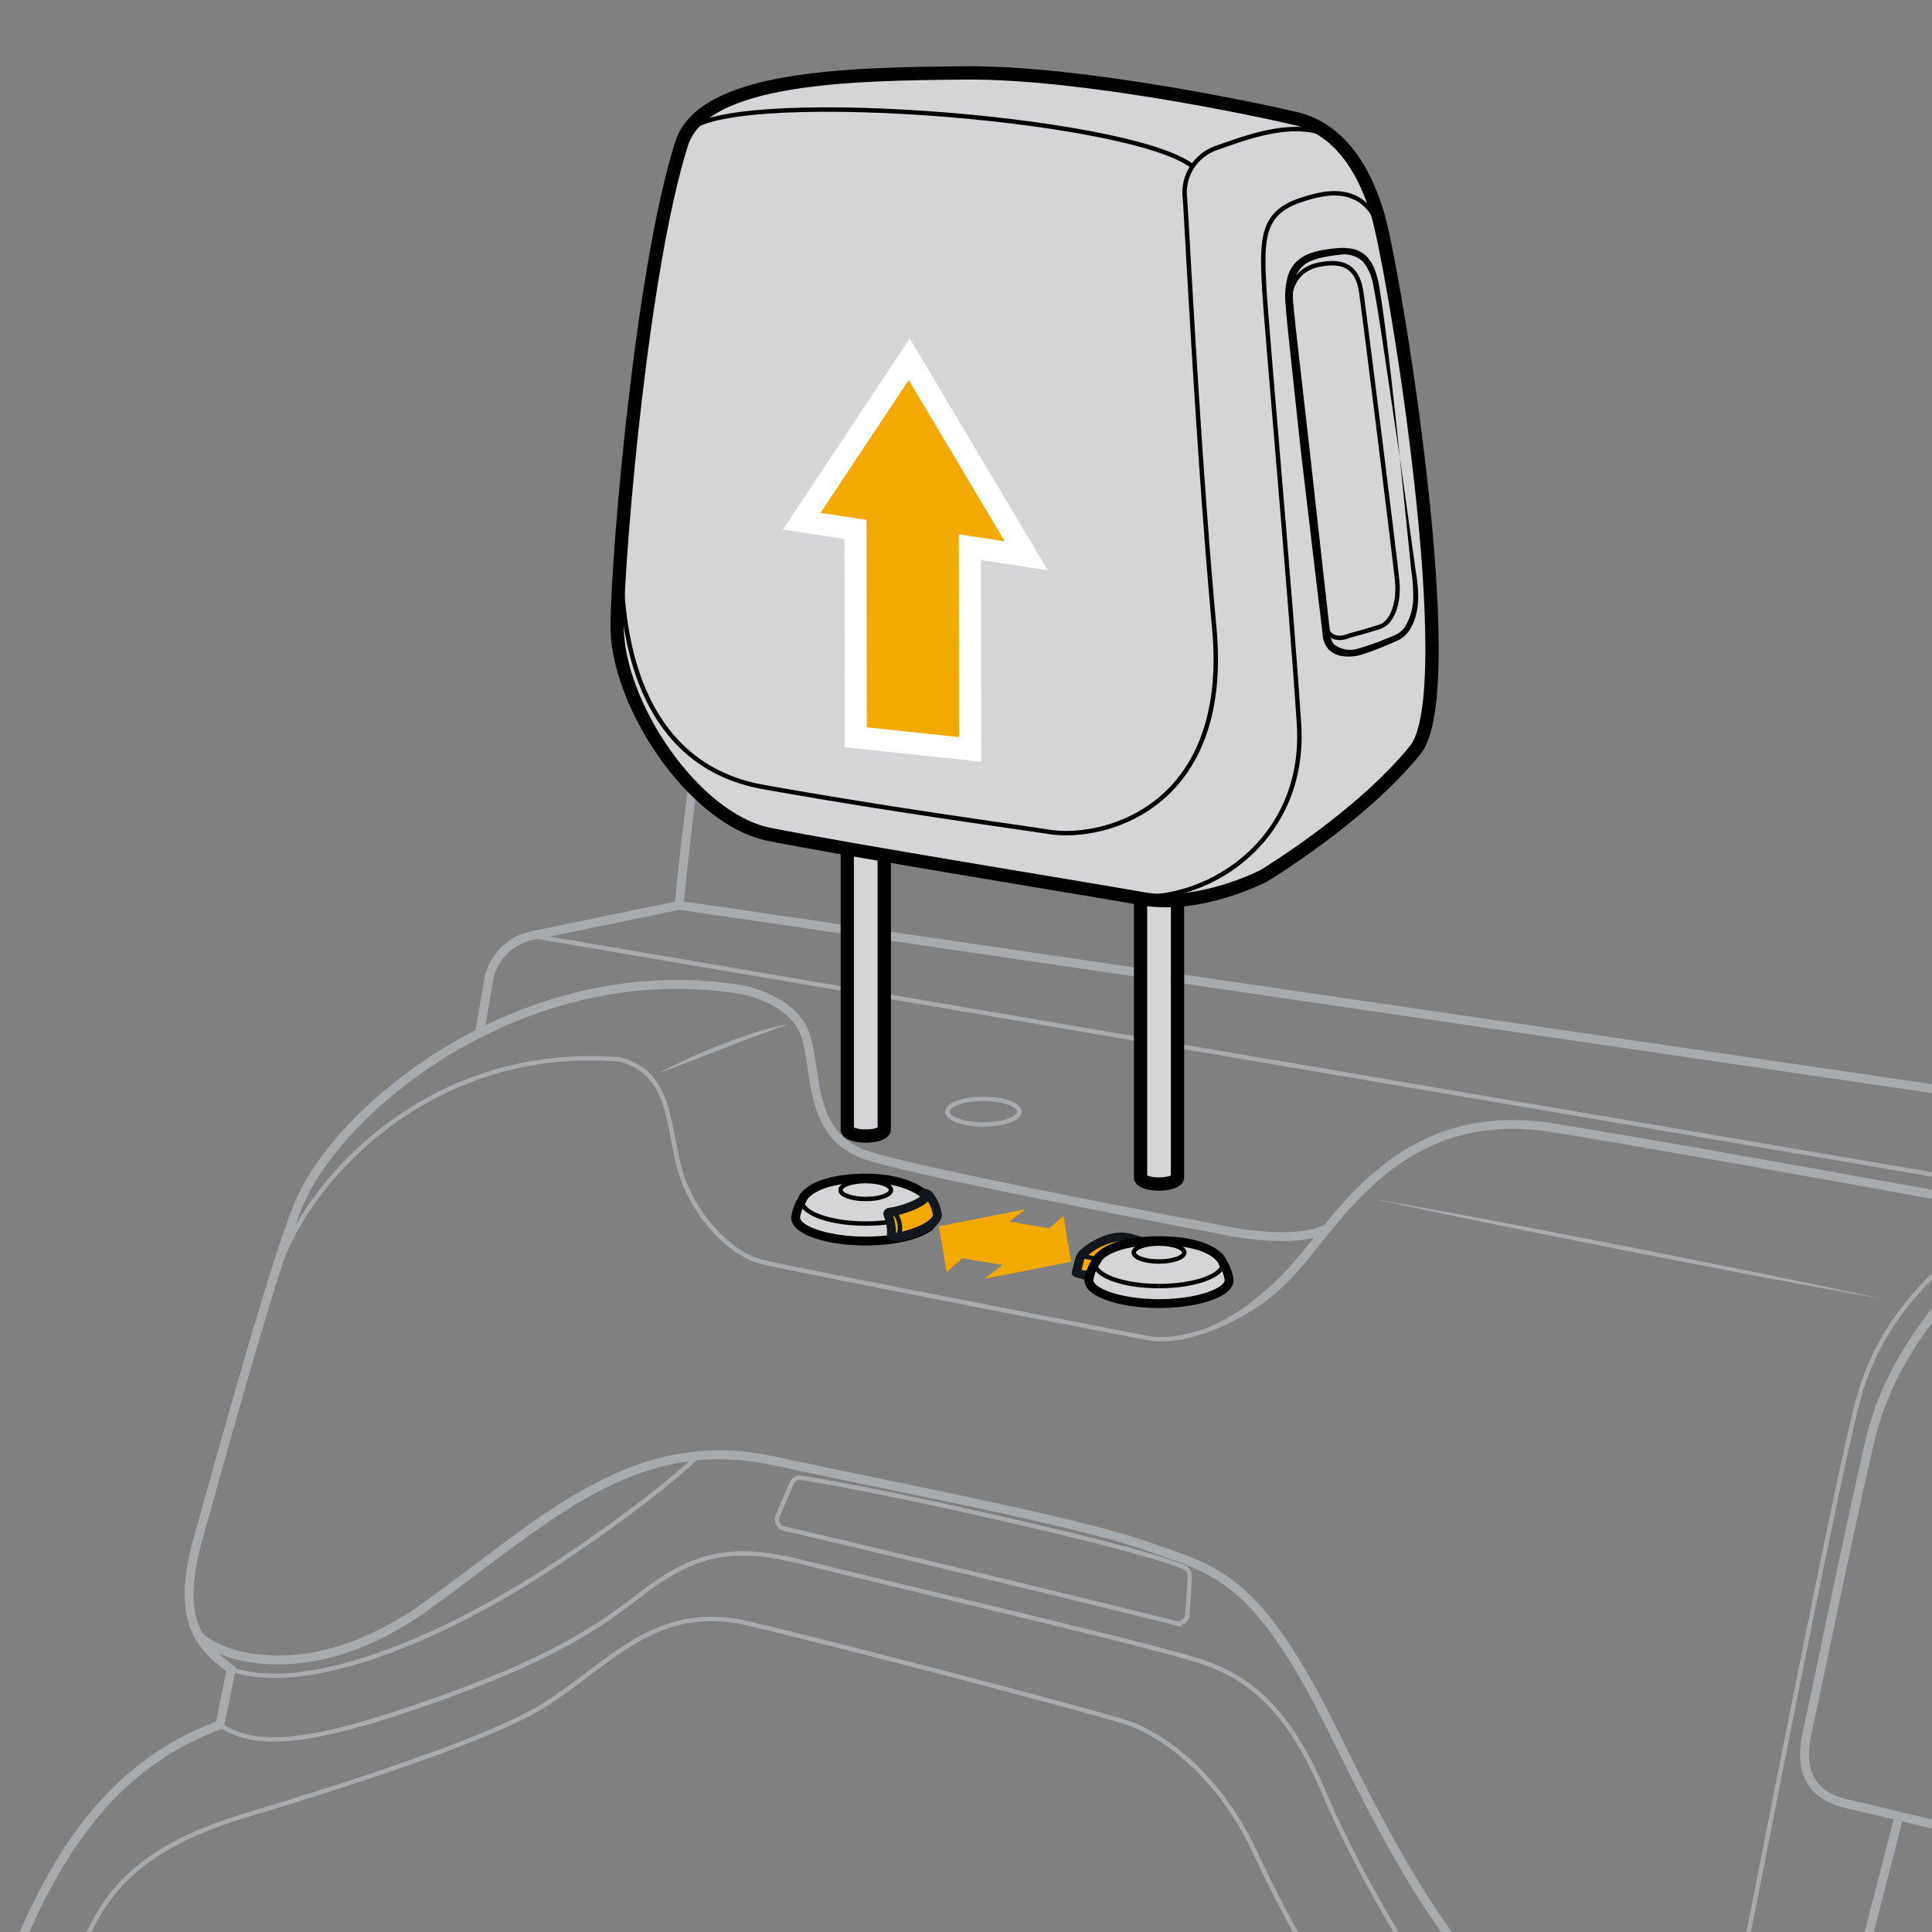 <svg xmlns="http://www.w3.org/2000/svg" width="218" height="218" viewBox="0 0 218 218"><rect x="0" y="0" width="218" height="218" fill="#808080" stroke="none"/><g id="bce62d28-a436-4249-9dc1-b2148dd7272c" data-name="illustration"><path d="M143.515,145.624c-4.835,4.226-10.244,5.983-14,5.358,0,0-40.292-7.755-43.643-8.619s-7.407-4.921-9-9.859S76,121.04,69.908,119.538c-21.117-1.673-34.655,13.114-38.228,22.825" style="fill:none;stroke:#a7abae;stroke-miterlimit:10;stroke-width:0.5px"/><path d="M230.049,138.993c-.19-2.306-5.122-2.975-5.122-2.975s-32.909-6.02-49.515-8.737-23.551,9.057-28.985,15.4a28.886,28.886,0,0,1-2.912,2.945" style="fill:none;stroke:#a7abae;stroke-miterlimit:10"/><path d="M263.337,129.468l-186.7-27.321L60,105.589a6.216,6.216,0,0,0-4.867,5.034l-.983,5.711" style="fill:none;stroke:#a7abae;stroke-miterlimit:10"/><path d="M26.091,188.359c7.8,2.771,22.591-2.51,37.039-12.158,11.678-7.8,15.608-11.932,15.608-11.932" style="fill:none;stroke:#a7abae;stroke-miterlimit:10;stroke-width:0.5px"/><path d="M22.361,184.442c1.771,2.3,12.317,6.363,25.6-3.121s23.33-19.917,39.263-16.5,34.144,6.828,42.3,9.673,12.447,3.6,21.3,21.624,16.632,31.3,29.151,35.849,17.451,6.45,21.813,5.5l1.91-.415a4.074,4.074,0,0,0,3.079-2.964l7.53-29.246" style="fill:none;stroke:#a7abae;stroke-miterlimit:10"/><path d="M203.7,237.051c-6.557.445-9.876-1.482-7.79-11.914s11.477-58.991,13.8-67.337,7.824-14.8,16.928-20.3" style="fill:none;stroke:#a7abae;stroke-miterlimit:10;stroke-width:0.5px"/><path d="M24.806,194.64c3.423,2.235,8.355,2.614,21.253-1.749s19.537-7.777,25.607-12.519,10.242-6.256,18.588-4.171,39.075,9.315,44.765,11.106,10.243,5.205,14.416,15.068,16.122,31.867,28.452,38.695" style="fill:none;stroke:#a7abae;stroke-miterlimit:10;stroke-width:0.5px"/><path d="M154.746,135.228q7.258,1.288,14.5,2.658l14.474,2.788,14.451,2.9q7.223,1.472,14.428,3.034-7.256-1.285-14.5-2.656l-14.475-2.789-14.453-2.9Q161.95,136.789,154.746,135.228Z" style="fill:#a7abae"/><path d="M88.51,172.49c8.21,1.876,37.563,8.977,44.137,10.657a1.071,1.071,0,0,0,1.333-.962c.1-1.292.236-3.243.263-4.345a1.065,1.065,0,0,0-.647-1c-5.853-2.536-36.848-9.254-43.27-10.086a1.012,1.012,0,0,0-1.016.654l-1.549,3.615A1.074,1.074,0,0,0,88.51,172.49Z" style="fill:none;stroke:#a7abae;stroke-miterlimit:10;stroke-width:0.5px"/><path d="M1.547,237.7c.165-.337,6.793-16.741,9.279-21.215s6.793-8.616,16.735-11.6,27.125-8.4,33.472-12.262c7.606-4.623,12.759-11.934,23.363-9.447s38.274,9.779,42.5,11.1,10.644,5.965,14.726,14.747S153,231.517,164.264,241.07" style="fill:none;stroke:#a7abae;stroke-miterlimit:10;stroke-width:0.5px"/><path d="M283.2,145.5s-46.445-7.606-48.625-7.991-9.41,3.057-11.591,5.352-9.587,9.295-12.023,19.853-6.223,29.148-6.911,32.131-1.306,7.443,4.475,8.722,58.985,14.344,58.985,14.344" style="fill:none;stroke:#a7abae;stroke-miterlimit:10"/><line x1="241.659" y1="136.543" x2="60.004" y2="105.589" style="fill:none;stroke:#a7abae;stroke-miterlimit:10;stroke-width:0.5px"/><path d="M-5.172,240.272c6.71-20.651,12.134-39.066,29.978-45.632l1.285-6.281c-3.712-2.713-6.281-5.71-3.712-14.846s8.428-30.513,11.278-37.5c4.557-11.169,25.519-28.231,49.788-24.384a9.5,9.5,0,0,1,1.355.311c3,.944,5.433,2.509,6.191,5.215,1.234,4.409.352,11.111,6.878,13.227s39.506,8.289,39.506,8.289,8.232,1.941,12.317,0" style="fill:none;stroke:#a7abae;stroke-miterlimit:10"/><path d="M74.412,121.04a69.885,69.885,0,0,1,7.131-3.236c1.224-.457,2.448-.915,3.7-1.3a25.415,25.415,0,0,1,3.81-.93c-1.248.388-2.467.838-3.685,1.294s-2.437.911-3.642,1.4C79.287,119.185,76.88,120.178,74.412,121.04Z" style="fill:#a7abae"/><path d="M78.142,88.838c-.58,4.394-1.093,8.855-1.506,13.309" style="fill:none;stroke:#a7abae;stroke-miterlimit:10"/><path d="M143.845,146a25.388,25.388,0,0,1-6.71,3.985,14.294,14.294,0,0,1-7.616,1,14.052,14.052,0,0,0,7.42-1.457,24.623,24.623,0,0,0,6.247-4.278Z" style="fill:#a7abae"/><ellipse cx="110.958" cy="125.437" rx="4.066" ry="1.443" style="fill:none;stroke:#a7abae;stroke-miterlimit:10;stroke-width:0.5px"/><path d="M122.391,143.89l-.953-.294.378-1.472a1.429,1.429,0,0,1,.416-.7,8.044,8.044,0,0,1,2.818-1.605,4.368,4.368,0,0,1,2.631-.067l1.014.295-3.14,3.241Z" style="fill:#f2a900;stroke:#12171d;stroke-linecap:round;stroke-linejoin:round"/><path d="M121.915,141.741a7.716,7.716,0,0,1,2.46.6" style="fill:none;stroke:#12171d;stroke-miterlimit:10;stroke-width:0.5px"/><path d="M130.78,147.094c4.36,0,8.176-1.282,7.892-2.8a4.861,4.861,0,0,0-.66-1.743c-.523-1.477-3.239-2.563-7.232-2.563s-6.709,1.086-7.232,2.563a4.872,4.872,0,0,0-.661,1.743c-.283,1.521,3.533,2.8,7.893,2.8" style="fill:#d3d5d6;stroke:#000001;stroke-miterlimit:10"/><ellipse cx="130.778" cy="141.333" rx="2.849" ry="1.011" style="fill:none;stroke:#000001;stroke-miterlimit:10;stroke-width:0.5px"/><path d="M130.778,145.116c-3.992,0-7.229-1.149-7.229-2.566" style="fill:none;stroke:#000001;stroke-miterlimit:10;stroke-width:0.5px"/><path d="M130.781,145.116c3.993,0,7.23-1.149,7.23-2.566" style="fill:none;stroke:#000001;stroke-miterlimit:10;stroke-width:0.5px"/><path d="M99.775,96.487v30.965c0,.4-.93.74-2.08.74s-2.09-.34-2.09-.74V95.764" style="fill:#d3d5d6;stroke:#000001;stroke-miterlimit:10;stroke-width:1.5px"/><path d="M132.865,101.632v31.234c0,.4-.94.74-2.09.74s-2.08-.34-2.08-.74V101.812" style="fill:#d3d5d6;stroke:#000001;stroke-miterlimit:10;stroke-width:1.5px"/><path d="M128.871,101.4c-5.318-.962-33.546-5.53-42.111-7.264S69.487,79.254,69.63,70.4s2.84-40.2,7.28-54.184C79.337,8.574,96.124,8.341,109,8.229s32.861,4.124,37.144,5.134,7.423,4.624,9.279,10.705,9.707,53.8,4.282,60.537c-6.134,7.615-17.13,14.233-17.13,14.233S135.39,102.582,128.871,101.4Z" style="fill:#d3d5d6;stroke:#000001;stroke-miterlimit:10;stroke-width:1.5px"/><path d="M126.9,101.057c8.683,1.28,20.532-5.8,19.675-19.33s-3.692-44.821-3.934-49.411c-.285-5.416-.206-8.238,3.978-9.689,3.3-1.143,8.339-2.261,9.734,5.451" style="fill:none;stroke:#000001;stroke-miterlimit:10;stroke-width:0.5px"/><path d="M70.183,60.429c-.553,9.97,1.254,25.759,15.971,28.377s26.118,4.126,32.263,5.068,20.457-2.734,18.6-22.973-3.154-46.792-3.316-48.57a5.324,5.324,0,0,1,3.481-5.611c2.907-.979,9.659-3.819,13.642-.807" style="fill:none;stroke:#000001;stroke-miterlimit:10;stroke-width:0.5px"/><path d="M77.41,15.083c3.084-5.426,49.9-1.978,57.14,3.68" style="fill:none;stroke:#000001;stroke-miterlimit:10;stroke-width:0.5px"/><path d="M157.933,51.5l1.8,12.841c.332,2.074.612,4.471-.543,6.517a3.379,3.379,0,0,1-1.221,1.277c-.542.285-1.007.455-1.519.678a28.97,28.97,0,0,1-3.1,1.138,5.311,5.311,0,0,1-1.748.1,2.754,2.754,0,0,1-1.692-.778,2.793,2.793,0,0,1-.671-1.724l-.193-1.609-.77-6.436-1.523-12.875-1.381-12.894c-.108-1.079-.219-2.147-.3-3.242a8.862,8.862,0,0,1,.253-3.377,3.864,3.864,0,0,1,.923-1.547,4.271,4.271,0,0,1,1.5-.954,7.91,7.91,0,0,1,1.647-.425,14.766,14.766,0,0,1,1.649-.2,5.529,5.529,0,0,1,1.727.13,3.108,3.108,0,0,1,1.54.932,4.415,4.415,0,0,1,.862,1.51,9.075,9.075,0,0,1,.425,1.619c.372,2.148.638,4.287.913,6.434.507,4.294,1,8.587,1.422,12.89l-1.907-12.823c-.327-2.133-.636-4.278-1.048-6.38a5.791,5.791,0,0,0-1.182-2.775,3.1,3.1,0,0,0-2.7-.769,13.775,13.775,0,0,0-1.56.228,7.058,7.058,0,0,0-1.477.411,3.062,3.062,0,0,0-1.916,1.991,8.09,8.09,0,0,0-.19,3.048c.09,1.058.209,2.139.324,3.209l1.469,12.876L149.179,63.4l.725,6.44.182,1.611a2.023,2.023,0,0,0,.434,1.252,2.969,2.969,0,0,0,2.662.5,28.885,28.885,0,0,0,3.005-1.038c.483-.2,1.036-.4,1.453-.608a2.74,2.74,0,0,0,1.008-1.022,6.489,6.489,0,0,0,.814-2.953,19.682,19.682,0,0,0-.215-3.185Z" style="fill:#000001"/><path d="M145.477,34.019c.148-2.379,1.38-3.777,3.409-4.164s4.222-.293,4.709,3.1,3.815,30.081,4.059,32.59-.569,4.726-1.949,5.174-3.409.993-3.409.993-2.47,1.183-2.778-1.459" style="fill:none;stroke:#000001;stroke-miterlimit:10;stroke-width:0.5px"/><polygon points="92.588 57.876 102.538 42.882 113.367 61.077 108.182 60.288 108.214 83.174 97.815 82.065 97.773 58.666 92.588 57.876" style="fill:none;stroke:#fff;stroke-miterlimit:10;stroke-width:5px"/><polygon points="92.588 57.876 102.538 42.882 113.367 61.077 108.182 60.288 108.214 83.174 97.815 82.065 97.773 58.666 92.588 57.876" style="fill:#f2a900"/><polygon points="120.305 138.918 113.887 137.839 115.729 136.436 105.948 138.369 106.81 143.55 108.591 141.975 115.009 143.054 120.305 138.918" style="fill:#f2a900"/><polygon points="112.917 142.895 111.074 144.298 120.855 142.365 119.994 137.184 118.213 138.759 112.917 142.895" style="fill:#f2a900"/><path d="M104.645,138.565a1.158,1.158,0,0,0,.568-1.224" style="fill:#d3d5d6;stroke:#000001;stroke-miterlimit:10"/><path d="M104.565,135.018c-.026-.025-.047-.051-.076-.076-1.05-1.049-3.4-2.011-6.8-2.011-3.993,0-6.709,1.085-7.231,2.563a4.85,4.85,0,0,0-.661,1.743c-.283,1.521,3.532,2.8,7.892,2.8,3,0,5.609-.595,6.942-1.47l.011,0" style="fill:#d3d5d6;stroke:#000001;stroke-miterlimit:10"/><ellipse cx="97.691" cy="134.279" rx="2.849" ry="1.011" style="fill:none;stroke:#000001;stroke-miterlimit:10;stroke-width:0.5px"/><path d="M100.505,137.86a19.067,19.067,0,0,1-2.814.2c-3.993,0-7.23-1.149-7.23-2.566" style="fill:none;stroke:#000001;stroke-miterlimit:10;stroke-width:0.5px"/><path d="M104.23,134.63c1.191.534-1.973,1.921-3.868,2.149a.206.206,0,0,0-.156.311,5.149,5.149,0,0,1,.371,2.359l.6.184c4.629-1,4.6-2.516,4.6-2.516a4.466,4.466,0,0,0-.852-2.1.814.814,0,0,0-.691-.384" style="fill:#f2a900;stroke:#12171d;stroke-linecap:round;stroke-linejoin:round"/><path d="M100.115,136.968l.571-.138c.578-.129,1.326,2.042.485,2.8" style="fill:none;stroke:#12171d;stroke-miterlimit:10;stroke-width:0.5px"/></g></svg>